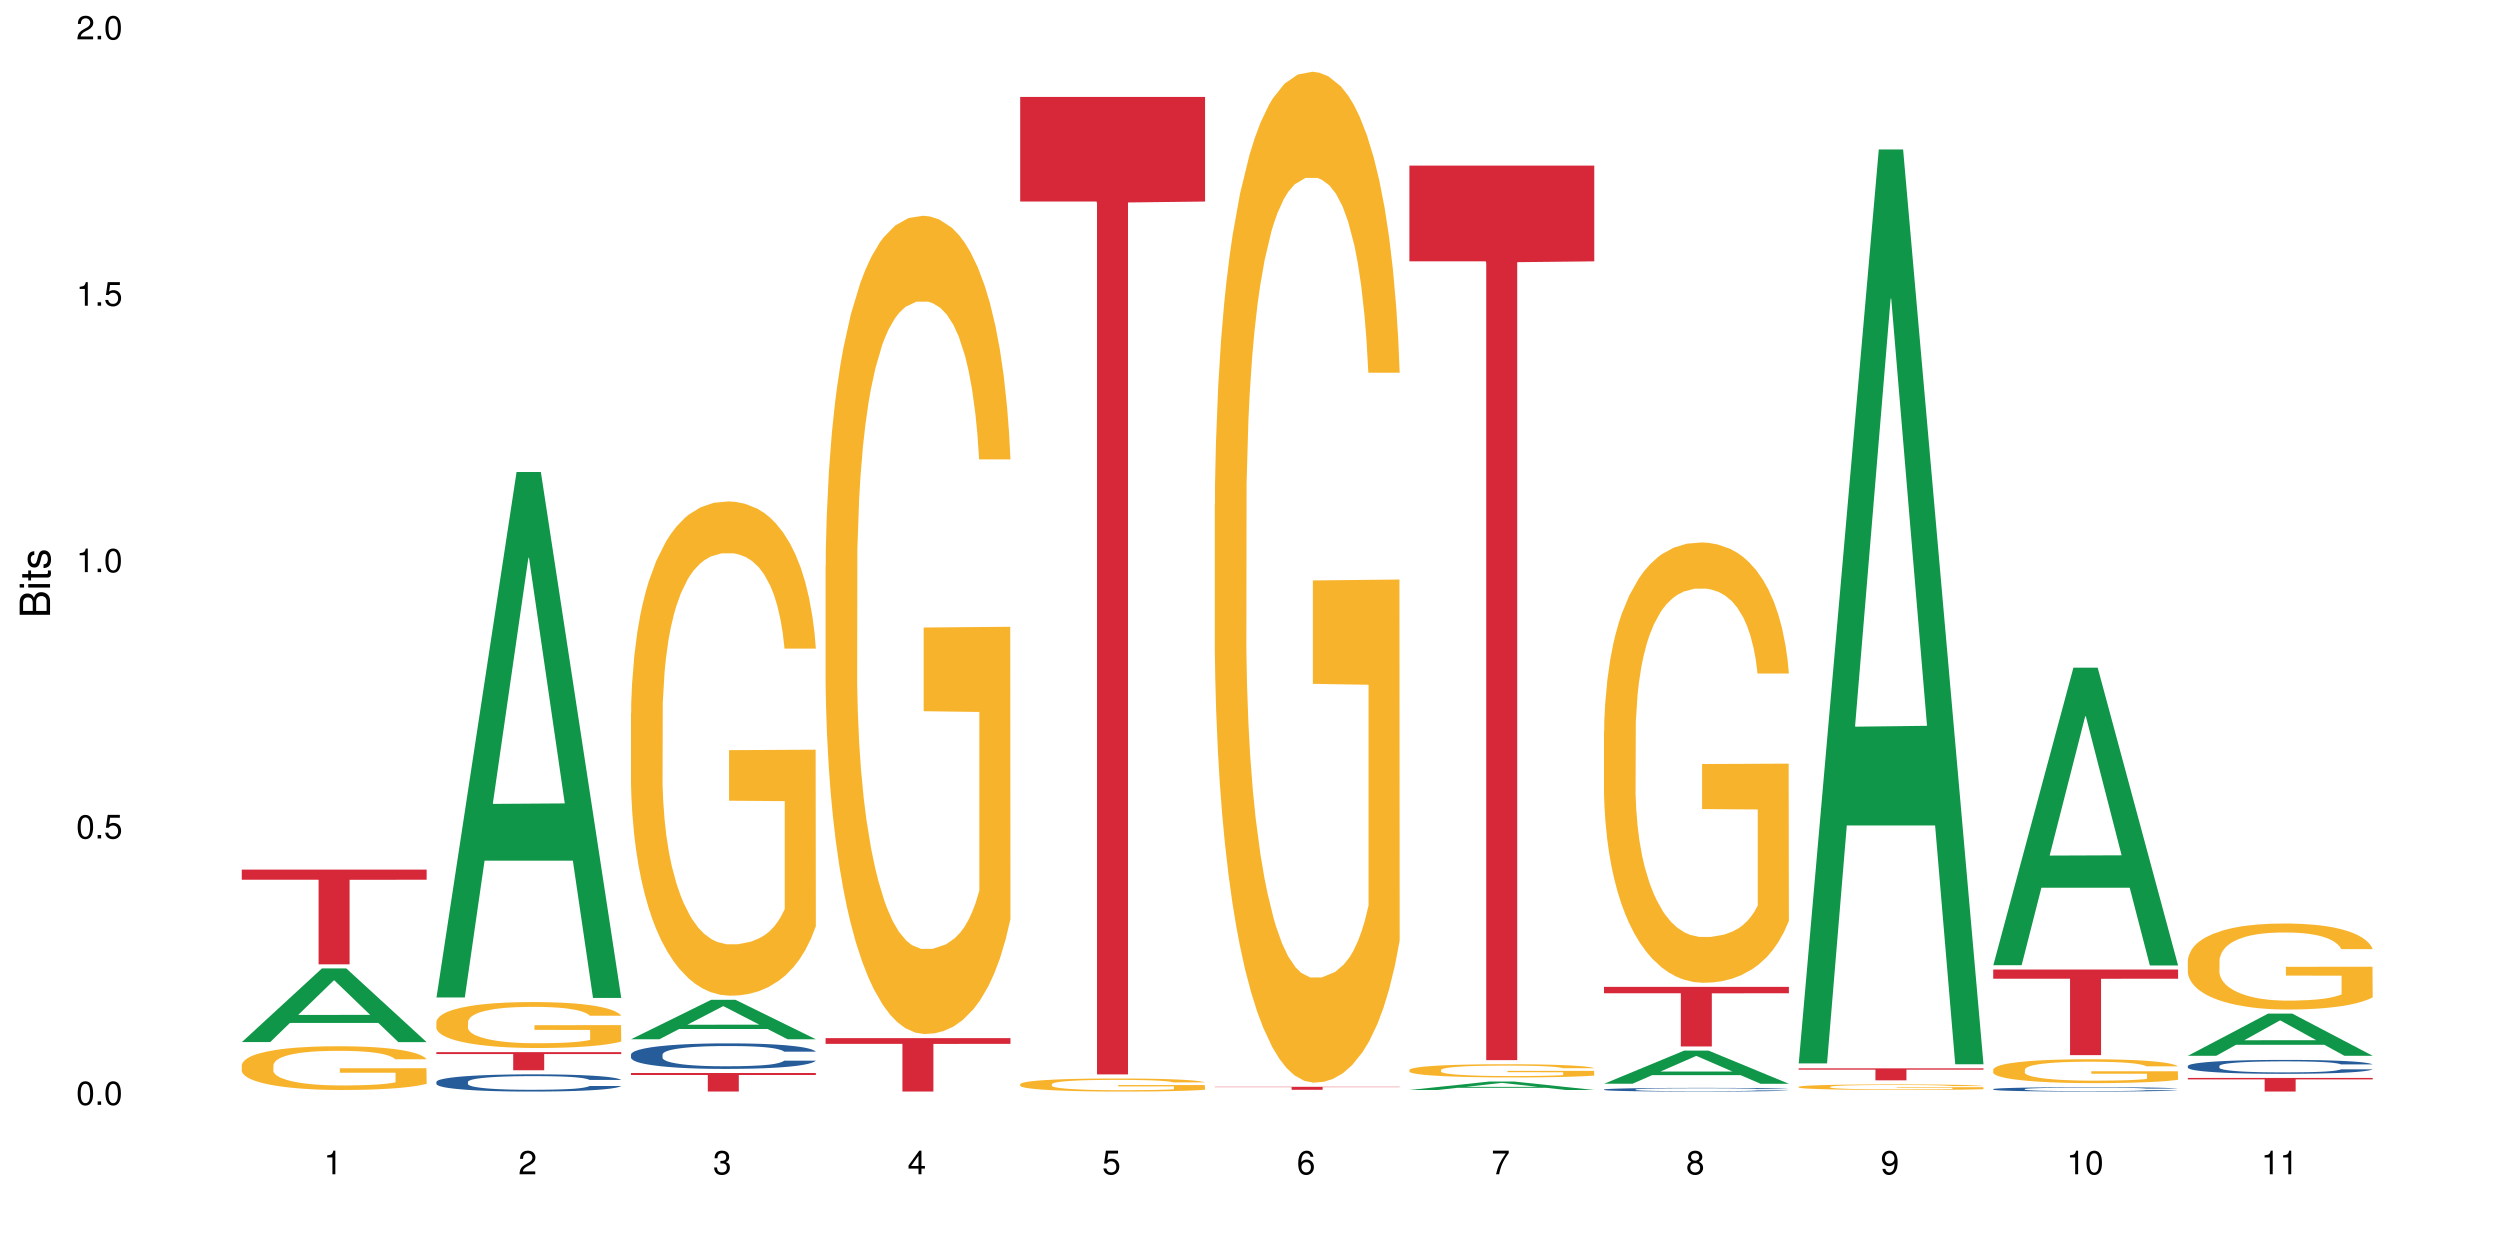 <?xml version="1.0" encoding="UTF-8"?>
<svg xmlns="http://www.w3.org/2000/svg" xmlns:xlink="http://www.w3.org/1999/xlink" width="720pt" height="360pt" viewBox="0 0 720 360" version="1.1">
<defs>
<g>
<symbol overflow="visible" id="glyph0-0">
<path style="stroke:none;" d=""/>
</symbol>
<symbol overflow="visible" id="glyph0-1">
<path style="stroke:none;" d="M 2.641 -6.797 C 2 -6.797 1.422 -6.531 1.078 -6.047 C 0.641 -5.453 0.406 -4.547 0.406 -3.297 C 0.406 -1 1.188 0.219 2.641 0.219 C 4.078 0.219 4.859 -1 4.859 -3.234 C 4.859 -4.562 4.656 -5.438 4.203 -6.047 C 3.844 -6.531 3.281 -6.797 2.641 -6.797 Z M 2.641 -6.047 C 3.547 -6.047 4 -5.125 4 -3.312 C 4 -1.375 3.562 -0.484 2.625 -0.484 C 1.734 -0.484 1.281 -1.422 1.281 -3.281 C 1.281 -5.141 1.734 -6.047 2.641 -6.047 Z M 2.641 -6.047 "/>
</symbol>
<symbol overflow="visible" id="glyph0-2">
<path style="stroke:none;" d="M 1.828 -1 L 0.828 -1 L 0.828 0 L 1.828 0 Z M 1.828 -1 "/>
</symbol>
<symbol overflow="visible" id="glyph0-3">
<path style="stroke:none;" d="M 4.562 -6.797 L 1.062 -6.797 L 0.547 -3.094 L 1.328 -3.094 C 1.719 -3.562 2.047 -3.734 2.578 -3.734 C 3.484 -3.734 4.062 -3.109 4.062 -2.094 C 4.062 -1.125 3.484 -0.531 2.578 -0.531 C 1.828 -0.531 1.375 -0.906 1.188 -1.672 L 0.328 -1.672 C 0.453 -1.109 0.547 -0.844 0.75 -0.594 C 1.125 -0.078 1.828 0.219 2.594 0.219 C 3.969 0.219 4.922 -0.781 4.922 -2.219 C 4.922 -3.562 4.031 -4.484 2.719 -4.484 C 2.25 -4.484 1.859 -4.359 1.469 -4.062 L 1.734 -5.969 L 4.562 -5.969 Z M 4.562 -6.797 "/>
</symbol>
<symbol overflow="visible" id="glyph0-4">
<path style="stroke:none;" d="M 2.484 -4.844 L 2.484 0 L 3.328 0 L 3.328 -6.797 L 2.766 -6.797 C 2.469 -5.75 2.281 -5.609 0.984 -5.453 L 0.984 -4.844 Z M 2.484 -4.844 "/>
</symbol>
<symbol overflow="visible" id="glyph0-5">
<path style="stroke:none;" d="M 4.859 -0.828 L 1.281 -0.828 C 1.359 -1.391 1.672 -1.75 2.5 -2.234 L 3.469 -2.75 C 4.406 -3.266 4.906 -3.969 4.906 -4.812 C 4.906 -5.375 4.672 -5.906 4.266 -6.266 C 3.859 -6.625 3.375 -6.797 2.719 -6.797 C 1.859 -6.797 1.219 -6.5 0.844 -5.922 C 0.609 -5.562 0.5 -5.125 0.484 -4.438 L 1.328 -4.438 C 1.359 -4.906 1.406 -5.188 1.531 -5.406 C 1.75 -5.812 2.188 -6.062 2.703 -6.062 C 3.469 -6.062 4.031 -5.516 4.031 -4.781 C 4.031 -4.25 3.719 -3.797 3.125 -3.438 L 2.234 -2.938 C 0.812 -2.141 0.406 -1.5 0.328 0 L 4.859 0 Z M 4.859 -0.828 "/>
</symbol>
<symbol overflow="visible" id="glyph0-6">
<path style="stroke:none;" d="M 2.125 -3.125 L 2.578 -3.125 C 3.516 -3.125 3.984 -2.703 3.984 -1.891 C 3.984 -1.031 3.469 -0.531 2.578 -0.531 C 1.656 -0.531 1.203 -0.984 1.156 -1.969 L 0.312 -1.969 C 0.344 -1.422 0.438 -1.078 0.609 -0.766 C 0.953 -0.109 1.625 0.219 2.547 0.219 C 3.953 0.219 4.859 -0.609 4.859 -1.906 C 4.859 -2.766 4.516 -3.25 3.703 -3.516 C 4.344 -3.766 4.656 -4.25 4.656 -4.938 C 4.656 -6.109 3.875 -6.797 2.578 -6.797 C 1.203 -6.797 0.484 -6.047 0.453 -4.609 L 1.297 -4.609 C 1.312 -5.016 1.344 -5.25 1.453 -5.453 C 1.641 -5.828 2.062 -6.062 2.594 -6.062 C 3.344 -6.062 3.797 -5.625 3.797 -4.906 C 3.797 -4.422 3.609 -4.141 3.25 -3.984 C 3.016 -3.891 2.719 -3.844 2.125 -3.844 Z M 2.125 -3.125 "/>
</symbol>
<symbol overflow="visible" id="glyph0-7">
<path style="stroke:none;" d="M 3.141 -1.625 L 3.141 0 L 3.984 0 L 3.984 -1.625 L 4.984 -1.625 L 4.984 -2.391 L 3.984 -2.391 L 3.984 -6.797 L 3.359 -6.797 L 0.266 -2.516 L 0.266 -1.625 Z M 3.141 -2.391 L 1 -2.391 L 3.141 -5.359 Z M 3.141 -2.391 "/>
</symbol>
<symbol overflow="visible" id="glyph0-8">
<path style="stroke:none;" d="M 4.781 -5.031 C 4.609 -6.141 3.891 -6.797 2.844 -6.797 C 2.094 -6.797 1.422 -6.438 1.031 -5.828 C 0.609 -5.172 0.406 -4.344 0.406 -3.094 C 0.406 -1.953 0.578 -1.234 0.984 -0.625 C 1.359 -0.078 1.953 0.219 2.703 0.219 C 3.984 0.219 4.922 -0.734 4.922 -2.078 C 4.922 -3.344 4.062 -4.234 2.844 -4.234 C 2.172 -4.234 1.641 -3.969 1.281 -3.469 C 1.281 -5.125 1.828 -6.047 2.797 -6.047 C 3.391 -6.047 3.797 -5.672 3.938 -5.031 Z M 2.734 -3.484 C 3.547 -3.484 4.062 -2.922 4.062 -2 C 4.062 -1.156 3.484 -0.531 2.703 -0.531 C 1.922 -0.531 1.328 -1.188 1.328 -2.047 C 1.328 -2.891 1.906 -3.484 2.734 -3.484 Z M 2.734 -3.484 "/>
</symbol>
<symbol overflow="visible" id="glyph0-9">
<path style="stroke:none;" d="M 4.984 -6.797 L 0.438 -6.797 L 0.438 -5.969 L 4.109 -5.969 C 2.5 -3.656 1.828 -2.234 1.328 0 L 2.219 0 C 2.594 -2.172 3.453 -4.047 4.984 -6.094 Z M 4.984 -6.797 "/>
</symbol>
<symbol overflow="visible" id="glyph0-10">
<path style="stroke:none;" d="M 3.75 -3.578 C 4.453 -4 4.688 -4.344 4.688 -4.984 C 4.688 -6.047 3.844 -6.797 2.641 -6.797 C 1.438 -6.797 0.594 -6.047 0.594 -4.984 C 0.594 -4.359 0.828 -4.016 1.516 -3.578 C 0.734 -3.203 0.359 -2.641 0.359 -1.891 C 0.359 -0.641 1.297 0.219 2.641 0.219 C 3.984 0.219 4.922 -0.641 4.922 -1.875 C 4.922 -2.641 4.531 -3.203 3.75 -3.578 Z M 2.641 -6.047 C 3.359 -6.047 3.812 -5.625 3.812 -4.969 C 3.812 -4.344 3.344 -3.922 2.641 -3.922 C 1.922 -3.922 1.453 -4.344 1.453 -4.984 C 1.453 -5.625 1.922 -6.047 2.641 -6.047 Z M 2.641 -3.203 C 3.484 -3.203 4.062 -2.672 4.062 -1.875 C 4.062 -1.062 3.484 -0.531 2.625 -0.531 C 1.797 -0.531 1.219 -1.078 1.219 -1.875 C 1.219 -2.672 1.797 -3.203 2.641 -3.203 Z M 2.641 -3.203 "/>
</symbol>
<symbol overflow="visible" id="glyph0-11">
<path style="stroke:none;" d="M 0.516 -1.547 C 0.672 -0.438 1.406 0.219 2.438 0.219 C 3.188 0.219 3.859 -0.141 4.266 -0.75 C 4.688 -1.406 4.891 -2.25 4.891 -3.484 C 4.891 -4.625 4.703 -5.359 4.312 -5.953 C 3.938 -6.5 3.344 -6.797 2.594 -6.797 C 1.297 -6.797 0.359 -5.844 0.359 -4.516 C 0.359 -3.25 1.234 -2.344 2.453 -2.344 C 3.094 -2.344 3.562 -2.578 4.016 -3.109 C 4 -1.453 3.469 -0.531 2.5 -0.531 C 1.906 -0.531 1.484 -0.906 1.359 -1.547 Z M 2.578 -6.062 C 3.375 -6.062 3.969 -5.406 3.969 -4.531 C 3.969 -3.688 3.375 -3.094 2.547 -3.094 C 1.734 -3.094 1.234 -3.672 1.234 -4.578 C 1.234 -5.438 1.797 -6.062 2.578 -6.062 Z M 2.578 -6.062 "/>
</symbol>
<symbol overflow="visible" id="glyph1-0">
<path style="stroke:none;" d=""/>
</symbol>
<symbol overflow="visible" id="glyph1-1">
<path style="stroke:none;" d="M 0 -0.953 L 0 -4.891 C 0 -5.719 -0.234 -6.344 -0.734 -6.797 C -1.188 -7.234 -1.812 -7.469 -2.5 -7.469 C -3.547 -7.469 -4.188 -7 -4.625 -5.875 C -4.984 -6.672 -5.641 -7.094 -6.531 -7.094 C -7.156 -7.094 -7.734 -6.859 -8.141 -6.391 C -8.562 -5.938 -8.75 -5.344 -8.75 -4.5 L -8.75 -0.953 Z M -4.984 -2.062 L -7.766 -2.062 L -7.766 -4.219 C -7.766 -4.844 -7.688 -5.203 -7.453 -5.5 C -7.219 -5.812 -6.859 -5.969 -6.375 -5.969 C -5.906 -5.969 -5.531 -5.812 -5.297 -5.5 C -5.062 -5.203 -4.984 -4.844 -4.984 -4.219 Z M -0.984 -2.062 L -4 -2.062 L -4 -4.781 C -4 -5.328 -3.859 -5.688 -3.578 -5.953 C -3.297 -6.219 -2.922 -6.359 -2.484 -6.359 C -2.062 -6.359 -1.688 -6.219 -1.406 -5.953 C -1.109 -5.688 -0.984 -5.328 -0.984 -4.781 Z M -0.984 -2.062 "/>
</symbol>
<symbol overflow="visible" id="glyph1-2">
<path style="stroke:none;" d="M -6.281 -1.797 L -6.281 -0.797 L 0 -0.797 L 0 -1.797 Z M -8.75 -1.797 L -8.75 -0.797 L -7.484 -0.797 L -7.484 -1.797 Z M -8.75 -1.797 "/>
</symbol>
<symbol overflow="visible" id="glyph1-3">
<path style="stroke:none;" d="M -6.281 -3.047 L -6.281 -2.016 L -8.016 -2.016 L -8.016 -1.016 L -6.281 -1.016 L -6.281 -0.172 L -5.469 -0.172 L -5.469 -1.016 L -0.719 -1.016 C -0.078 -1.016 0.281 -1.453 0.281 -2.234 C 0.281 -2.469 0.25 -2.719 0.188 -3.047 L -0.641 -3.047 C -0.609 -2.922 -0.594 -2.766 -0.594 -2.562 C -0.594 -2.141 -0.719 -2.016 -1.156 -2.016 L -5.469 -2.016 L -5.469 -3.047 Z M -6.281 -3.047 "/>
</symbol>
<symbol overflow="visible" id="glyph1-4">
<path style="stroke:none;" d="M -4.531 -5.25 C -5.766 -5.25 -6.469 -4.422 -6.469 -2.969 C -6.469 -1.516 -5.719 -0.562 -4.547 -0.562 C -3.562 -0.562 -3.094 -1.062 -2.734 -2.562 L -2.516 -3.484 C -2.344 -4.188 -2.094 -4.469 -1.625 -4.469 C -1.047 -4.469 -0.641 -3.875 -0.641 -3 C -0.641 -2.453 -0.797 -2 -1.062 -1.75 C -1.25 -1.594 -1.422 -1.531 -1.875 -1.469 L -1.875 -0.406 C -0.422 -0.453 0.281 -1.266 0.281 -2.922 C 0.281 -4.5 -0.5 -5.516 -1.719 -5.516 C -2.656 -5.516 -3.172 -4.984 -3.469 -3.734 L -3.703 -2.766 C -3.891 -1.953 -4.156 -1.609 -4.594 -1.609 C -5.172 -1.609 -5.547 -2.125 -5.547 -2.938 C -5.547 -3.75 -5.203 -4.172 -4.531 -4.203 Z M -4.531 -5.25 "/>
</symbol>
</g>
</defs>
<g id="surface87500">
<rect x="0" y="0" width="720" height="360" style="fill:rgb(100%,100%,100%);fill-opacity:1;stroke:none;"/>
<path style=" stroke:none;fill-rule:nonzero;fill:rgb(6.275%,58.824%,28.235%);fill-opacity:1;" d="M 69.629 300.121 L 69.688 300.102 L 92.723 278.898 L 99.723 278.898 L 122.875 300.141 L 114.738 300.141 L 108.938 294.598 L 83.508 294.598 L 77.82 300.121 L 69.629 300.121 L 85.957 292.305 L 106.605 292.281 L 96.309 282.367 L 96.195 282.348 L 96.082 282.41 L 85.898 292.281 L 85.957 292.305 Z M 69.629 300.121 "/>
<path style=" stroke:none;fill-rule:nonzero;fill:rgb(96.863%,70.196%,16.863%);fill-opacity:1;" d="M 69.629 306.715 L 69.695 306.703 L 69.695 306.473 L 69.953 305.957 L 70.602 305.242 L 71.449 304.656 L 72.355 304.195 L 72.941 303.957 L 73.914 303.609 L 74.758 303.359 L 76.902 302.84 L 79.629 302.355 L 81.121 302.148 L 82.809 301.953 L 85.215 301.734 L 86.316 301.656 L 89.691 301.473 L 93.523 301.355 L 97.746 301.32 L 99.691 301.332 L 102.355 301.379 L 105.992 301.508 L 108.07 301.621 L 109.691 301.734 L 111.379 301.887 L 113.457 302.117 L 115.406 302.391 L 116.965 302.668 L 118.523 303.012 L 119.82 303.379 L 120.926 303.781 L 121.898 304.266 L 122.484 304.668 L 122.875 305.07 L 113.848 305.07 L 113.328 304.668 L 112.742 304.359 L 111.77 303.98 L 110.797 303.703 L 109.82 303.484 L 108.004 303.184 L 106.445 303 L 104.496 302.84 L 102.613 302.738 L 100.473 302.668 L 99.172 302.645 L 95.73 302.645 L 92.613 302.727 L 90.797 302.816 L 89.5 302.91 L 87.68 303.082 L 86.578 303.219 L 85.926 303.312 L 83.98 303.668 L 82.68 303.988 L 81.965 304.207 L 81.059 304.555 L 80.406 304.863 L 79.695 305.324 L 79.305 305.668 L 78.785 306.453 L 78.719 308.52 L 78.914 308.957 L 79.305 309.43 L 79.824 309.844 L 80.602 310.281 L 81.383 310.613 L 82.746 311.062 L 83.914 311.363 L 84.824 311.559 L 86.578 311.867 L 87.289 311.973 L 88.98 312.18 L 90.73 312.34 L 92.875 312.477 L 94.5 312.547 L 97.094 312.605 L 100.406 312.605 L 104.305 312.535 L 106.77 312.441 L 108.457 312.352 L 109.562 312.27 L 110.926 312.145 L 111.898 312.027 L 112.809 311.902 L 113.914 311.707 L 113.914 308.957 L 97.875 308.945 L 97.875 307.66 L 122.809 307.648 L 122.875 312.145 L 121.512 312.453 L 119.82 312.754 L 118.199 312.984 L 116.512 313.18 L 114.109 313.398 L 112.16 313.535 L 109.172 313.695 L 106.445 313.801 L 103.59 313.871 L 101.055 313.902 L 98.07 313.914 L 95.406 313.891 L 92.551 313.824 L 90.277 313.73 L 88.199 313.617 L 86.121 313.469 L 83.523 313.227 L 81.836 313.031 L 80.082 312.789 L 78.332 312.5 L 76.773 312.191 L 75.734 311.949 L 74.695 311.672 L 73.59 311.328 L 72.551 310.938 L 71.773 310.582 L 71.059 310.176 L 70.539 309.797 L 70.02 309.281 L 69.758 308.867 L 69.629 308.512 Z M 69.629 306.715 "/>
<path style=" stroke:none;fill-rule:nonzero;fill:rgb(83.922%,15.686%,22.353%);fill-opacity:1;" d="M 69.629 250.441 L 122.875 250.441 L 122.875 253.363 L 100.684 253.387 L 100.684 277.719 L 91.754 277.719 L 91.754 253.414 L 91.625 253.363 L 69.629 253.363 Z M 69.629 250.441 "/>
<path style=" stroke:none;fill-rule:nonzero;fill:rgb(6.275%,58.824%,28.235%);fill-opacity:1;" d="M 125.676 287.273 L 125.734 287.133 L 148.77 135.941 L 155.77 135.941 L 178.918 287.414 L 170.785 287.414 L 164.984 247.875 L 139.555 247.875 L 133.867 287.273 L 125.676 287.273 L 142 231.52 L 162.652 231.379 L 152.355 160.688 L 152.242 160.547 L 152.129 160.973 L 141.945 231.379 L 142 231.52 Z M 125.676 287.273 "/>
<path style=" stroke:none;fill-rule:nonzero;fill:rgb(14.51%,36.078%,60%);fill-opacity:1;" d="M 125.676 311.57 L 125.742 311.566 L 125.742 311.457 L 125.934 311.285 L 126.391 311.066 L 126.844 310.918 L 128.012 310.648 L 129.637 310.391 L 131.324 310.191 L 132.559 310.074 L 133.664 309.984 L 136.195 309.816 L 137.816 309.73 L 139.57 309.652 L 141.715 309.574 L 143.273 309.531 L 146.777 309.457 L 149.375 309.426 L 151.391 309.41 L 155.738 309.41 L 158.336 309.43 L 160.219 309.453 L 162.297 309.488 L 164.051 309.531 L 167.102 309.629 L 169.828 309.758 L 171.062 309.828 L 173.012 309.969 L 174.504 310.105 L 175.543 310.223 L 176.711 310.391 L 177.75 310.594 L 178.531 310.824 L 178.918 311.02 L 169.828 311.02 L 169.375 310.84 L 168.855 310.699 L 167.883 310.512 L 166.906 310.383 L 165.543 310.25 L 164.309 310.164 L 162.621 310.078 L 161.129 310.023 L 159.57 309.984 L 158.078 309.957 L 155.219 309.93 L 151.906 309.93 L 150.676 309.938 L 148.141 309.973 L 146.777 310.004 L 144.832 310.07 L 143.469 310.129 L 141.844 310.219 L 140.738 310.297 L 139.375 310.414 L 138.402 310.52 L 137.297 310.668 L 136.648 310.781 L 136.066 310.906 L 135.547 311.059 L 135.156 311.215 L 134.895 311.383 L 134.766 311.547 L 134.766 312.25 L 134.895 312.414 L 135.219 312.602 L 136.066 312.879 L 137.297 313.121 L 138.727 313.309 L 140.09 313.445 L 140.871 313.508 L 141.91 313.582 L 143.531 313.672 L 145.871 313.762 L 147.234 313.801 L 149.312 313.836 L 151.453 313.855 L 154.312 313.855 L 156.844 313.836 L 158.531 313.812 L 160.285 313.777 L 162.688 313.699 L 164.18 313.629 L 165.48 313.543 L 166.453 313.453 L 167.102 313.383 L 168.074 313.242 L 168.855 313.09 L 169.441 312.93 L 169.828 312.773 L 178.918 312.773 L 178.531 312.957 L 177.945 313.133 L 177.363 313.266 L 176.453 313.422 L 175.414 313.562 L 173.922 313.723 L 172.688 313.828 L 171.062 313.941 L 169.57 314.027 L 167.945 314.102 L 165.543 314.195 L 163.984 314.238 L 162.297 314.281 L 160.285 314.316 L 157.754 314.348 L 155.023 314.367 L 152.492 314.371 L 149.766 314.363 L 147.754 314.344 L 145.09 314.301 L 141.777 314.223 L 139.375 314.137 L 137.492 314.051 L 135.871 313.957 L 134.051 313.836 L 131.715 313.637 L 130.285 313.48 L 129.312 313.355 L 128.207 313.18 L 127.43 313.02 L 126.52 312.766 L 125.871 312.445 L 125.676 312.195 Z M 125.676 311.57 "/>
<path style=" stroke:none;fill-rule:nonzero;fill:rgb(96.863%,70.196%,16.863%);fill-opacity:1;" d="M 125.676 294.262 L 125.742 294.25 L 125.742 294.008 L 126 293.465 L 126.648 292.715 L 127.492 292.102 L 128.402 291.617 L 128.988 291.363 L 129.961 291 L 130.805 290.734 L 132.949 290.191 L 135.676 289.684 L 137.168 289.465 L 138.855 289.262 L 141.258 289.031 L 142.363 288.945 L 145.738 288.754 L 149.57 288.633 L 153.793 288.594 L 155.738 288.609 L 158.402 288.656 L 162.039 288.789 L 164.117 288.91 L 165.738 289.031 L 167.426 289.188 L 169.504 289.43 L 171.453 289.719 L 173.012 290.008 L 174.57 290.371 L 175.867 290.758 L 176.973 291.18 L 177.945 291.688 L 178.531 292.113 L 178.918 292.535 L 169.895 292.535 L 169.375 292.113 L 168.789 291.785 L 167.816 291.387 L 166.844 291.098 L 165.867 290.867 L 164.051 290.555 L 162.492 290.359 L 160.543 290.191 L 158.66 290.082 L 156.52 290.008 L 155.219 289.984 L 151.777 289.984 L 148.66 290.07 L 146.844 290.168 L 145.543 290.262 L 143.727 290.445 L 142.621 290.59 L 141.973 290.688 L 140.027 291.062 L 138.727 291.398 L 138.012 291.629 L 137.105 291.992 L 136.453 292.316 L 135.738 292.801 L 135.352 293.164 L 134.832 293.984 L 134.766 296.16 L 134.961 296.621 L 135.352 297.113 L 135.871 297.551 L 136.648 298.008 L 137.43 298.359 L 138.793 298.832 L 139.961 299.145 L 140.871 299.352 L 142.621 299.676 L 143.336 299.785 L 145.023 300.004 L 146.777 300.172 L 148.922 300.316 L 150.543 300.391 L 153.141 300.449 L 156.453 300.449 L 160.348 300.379 L 162.816 300.281 L 164.504 300.184 L 165.609 300.098 L 166.973 299.965 L 167.945 299.844 L 168.855 299.711 L 169.961 299.508 L 169.961 296.621 L 153.922 296.605 L 153.922 295.254 L 178.855 295.242 L 178.918 299.965 L 177.555 300.293 L 175.867 300.605 L 174.246 300.848 L 172.555 301.055 L 170.152 301.285 L 168.207 301.43 L 165.219 301.598 L 162.492 301.707 L 159.637 301.777 L 157.102 301.816 L 154.117 301.828 L 151.453 301.805 L 148.598 301.73 L 146.324 301.633 L 144.246 301.512 L 142.168 301.355 L 139.57 301.102 L 137.883 300.898 L 136.129 300.645 L 134.375 300.34 L 132.816 300.016 L 131.777 299.762 L 130.742 299.473 L 129.637 299.109 L 128.598 298.699 L 127.82 298.324 L 127.105 297.898 L 126.586 297.5 L 126.066 296.957 L 125.805 296.523 L 125.676 296.148 Z M 125.676 294.262 "/>
<path style=" stroke:none;fill-rule:nonzero;fill:rgb(83.922%,15.686%,22.353%);fill-opacity:1;" d="M 125.676 303.008 L 178.918 303.008 L 178.918 303.566 L 156.73 303.57 L 156.73 308.234 L 147.801 308.234 L 147.801 303.574 L 147.672 303.566 L 125.676 303.566 Z M 125.676 303.008 "/>
<path style=" stroke:none;fill-rule:nonzero;fill:rgb(6.275%,58.824%,28.235%);fill-opacity:1;" d="M 181.723 299.305 L 181.777 299.293 L 204.816 287.945 L 211.812 287.945 L 234.965 299.312 L 226.832 299.312 L 221.031 296.348 L 195.602 296.348 L 189.914 299.305 L 181.723 299.305 L 198.047 295.117 L 218.695 295.109 L 208.402 289.805 L 208.289 289.793 L 208.172 289.824 L 197.992 295.109 L 198.047 295.117 Z M 181.723 299.305 "/>
<path style=" stroke:none;fill-rule:nonzero;fill:rgb(14.51%,36.078%,60%);fill-opacity:1;" d="M 181.723 303.691 L 181.785 303.688 L 181.785 303.523 L 181.98 303.27 L 182.438 302.945 L 182.891 302.727 L 184.059 302.328 L 185.684 301.945 L 187.371 301.648 L 188.605 301.477 L 189.707 301.34 L 192.242 301.09 L 193.863 300.965 L 195.617 300.852 L 197.762 300.734 L 199.32 300.668 L 202.824 300.562 L 205.422 300.512 L 207.434 300.492 L 211.785 300.492 L 214.383 300.52 L 216.266 300.555 L 218.344 300.609 L 220.098 300.668 L 223.148 300.816 L 225.875 301.004 L 227.109 301.113 L 229.059 301.32 L 230.551 301.523 L 231.59 301.695 L 232.758 301.945 L 233.797 302.246 L 234.578 302.59 L 234.965 302.879 L 225.875 302.879 L 225.422 302.609 L 224.902 302.402 L 223.926 302.125 L 222.953 301.934 L 221.59 301.738 L 220.355 301.609 L 218.668 301.48 L 217.176 301.402 L 215.617 301.34 L 214.121 301.301 L 211.266 301.258 L 207.953 301.258 L 206.723 301.273 L 204.188 301.328 L 202.824 301.375 L 200.875 301.469 L 199.512 301.555 L 197.891 301.691 L 196.785 301.805 L 195.422 301.98 L 194.449 302.133 L 193.344 302.355 L 192.695 302.523 L 192.109 302.711 L 191.59 302.934 L 191.203 303.168 L 190.941 303.418 L 190.812 303.66 L 190.812 304.699 L 190.941 304.941 L 191.266 305.227 L 192.109 305.637 L 193.344 305.992 L 194.773 306.273 L 196.137 306.477 L 196.918 306.57 L 197.953 306.676 L 199.578 306.812 L 201.914 306.945 L 203.281 307 L 205.355 307.055 L 207.5 307.078 L 210.355 307.078 L 212.891 307.055 L 214.578 307.02 L 216.332 306.965 L 218.734 306.852 L 220.227 306.742 L 221.523 306.617 L 222.5 306.488 L 223.148 306.383 L 224.121 306.172 L 224.902 305.945 L 225.484 305.707 L 225.875 305.48 L 234.965 305.48 L 234.578 305.75 L 233.992 306.012 L 233.406 306.207 L 232.5 306.441 L 231.461 306.648 L 229.965 306.887 L 228.734 307.039 L 227.109 307.207 L 225.617 307.336 L 223.992 307.449 L 221.59 307.582 L 220.031 307.652 L 218.344 307.711 L 216.332 307.766 L 213.797 307.812 L 211.07 307.84 L 208.539 307.848 L 205.812 307.832 L 203.801 307.805 L 201.137 307.746 L 197.824 307.625 L 195.422 307.496 L 193.539 307.367 L 191.918 307.234 L 190.098 307.055 L 187.762 306.758 L 186.332 306.527 L 185.359 306.34 L 184.254 306.078 L 183.477 305.844 L 182.566 305.469 L 181.918 304.988 L 181.723 304.621 Z M 181.723 303.691 "/>
<path style=" stroke:none;fill-rule:nonzero;fill:rgb(96.863%,70.196%,16.863%);fill-opacity:1;" d="M 181.723 205.379 L 181.785 205.25 L 181.785 202.648 L 182.047 196.801 L 182.695 188.738 L 183.539 182.109 L 184.449 176.906 L 185.035 174.176 L 186.008 170.277 L 186.852 167.418 L 188.996 161.566 L 191.723 156.105 L 193.215 153.766 L 194.902 151.555 L 197.305 149.086 L 198.41 148.176 L 201.785 146.094 L 205.617 144.797 L 209.836 144.406 L 211.785 144.535 L 214.449 145.055 L 218.082 146.484 L 220.16 147.785 L 221.785 149.086 L 223.473 150.777 L 225.551 153.375 L 227.5 156.496 L 229.059 159.617 L 230.617 163.516 L 231.914 167.676 L 233.02 172.227 L 233.992 177.688 L 234.578 182.238 L 234.965 186.789 L 225.941 186.789 L 225.422 182.238 L 224.836 178.727 L 223.863 174.438 L 222.891 171.316 L 221.914 168.848 L 220.098 165.469 L 218.539 163.387 L 216.59 161.566 L 214.707 160.398 L 212.566 159.617 L 211.266 159.355 L 207.824 159.355 L 204.707 160.266 L 202.891 161.309 L 201.59 162.348 L 199.773 164.297 L 198.668 165.855 L 198.02 166.898 L 196.07 170.926 L 194.773 174.566 L 194.059 177.039 L 193.148 180.938 L 192.5 184.449 L 191.785 189.648 L 191.398 193.551 L 190.879 202.391 L 190.812 225.793 L 191.008 230.73 L 191.398 236.062 L 191.918 240.742 L 192.695 245.684 L 193.477 249.453 L 194.84 254.523 L 196.008 257.906 L 196.918 260.113 L 198.668 263.625 L 199.383 264.793 L 201.07 267.137 L 202.824 268.957 L 204.969 270.516 L 206.59 271.297 L 209.188 271.945 L 212.5 271.945 L 216.395 271.164 L 218.863 270.125 L 220.551 269.086 L 221.656 268.176 L 223.02 266.746 L 223.992 265.445 L 224.902 264.016 L 226.004 261.805 L 226.004 230.73 L 209.969 230.602 L 209.969 216.043 L 234.902 215.91 L 234.965 266.746 L 233.602 270.254 L 231.914 273.637 L 230.293 276.234 L 228.602 278.445 L 226.199 280.918 L 224.254 282.477 L 221.266 284.297 L 218.539 285.465 L 215.68 286.246 L 213.148 286.637 L 210.164 286.766 L 207.5 286.508 L 204.645 285.727 L 202.371 284.688 L 200.293 283.387 L 198.215 281.695 L 195.617 278.965 L 193.93 276.754 L 192.176 274.027 L 190.422 270.773 L 188.863 267.266 L 187.824 264.535 L 186.785 261.414 L 185.684 257.516 L 184.645 253.094 L 183.863 249.062 L 183.152 244.512 L 182.633 240.223 L 182.113 234.371 L 181.852 229.691 L 181.723 225.66 Z M 181.723 205.379 "/>
<path style=" stroke:none;fill-rule:nonzero;fill:rgb(83.922%,15.686%,22.353%);fill-opacity:1;" d="M 181.723 309.027 L 234.965 309.027 L 234.965 309.598 L 212.777 309.602 L 212.777 314.371 L 203.848 314.371 L 203.848 309.609 L 203.719 309.598 L 181.723 309.598 Z M 181.723 309.027 "/>
<path style=" stroke:none;fill-rule:nonzero;fill:rgb(96.863%,70.196%,16.863%);fill-opacity:1;" d="M 237.77 163.074 L 237.832 162.859 L 237.832 158.555 L 238.094 148.871 L 238.742 135.527 L 239.586 124.551 L 240.496 115.941 L 241.078 111.422 L 242.055 104.965 L 242.898 100.23 L 245.039 90.547 L 247.77 81.504 L 249.262 77.633 L 250.949 73.973 L 253.352 69.883 L 254.457 68.375 L 257.832 64.934 L 261.664 62.781 L 265.883 62.137 L 267.832 62.352 L 270.492 63.211 L 274.129 65.578 L 276.207 67.73 L 277.832 69.883 L 279.52 72.68 L 281.598 76.984 L 283.547 82.152 L 285.105 87.316 L 286.66 93.773 L 287.961 100.66 L 289.066 108.195 L 290.039 117.234 L 290.621 124.766 L 291.012 132.301 L 281.988 132.301 L 281.469 124.766 L 280.883 118.953 L 279.91 111.852 L 278.934 106.688 L 277.961 102.598 L 276.145 97 L 274.586 93.559 L 272.637 90.547 L 270.754 88.609 L 268.609 87.316 L 267.312 86.887 L 263.871 86.887 L 260.754 88.395 L 258.938 90.113 L 257.637 91.836 L 255.82 95.066 L 254.715 97.648 L 254.066 99.371 L 252.117 106.043 L 250.82 112.066 L 250.105 116.156 L 249.195 122.613 L 248.547 128.426 L 247.832 137.035 L 247.441 143.492 L 246.922 158.125 L 246.859 196.867 L 247.055 205.047 L 247.441 213.871 L 247.961 221.617 L 248.742 229.797 L 249.52 236.039 L 250.883 244.43 L 252.055 250.027 L 252.961 253.688 L 254.715 259.496 L 255.43 261.434 L 257.117 265.309 L 258.871 268.32 L 261.016 270.906 L 262.637 272.195 L 265.234 273.273 L 268.547 273.273 L 272.441 271.98 L 274.91 270.258 L 276.598 268.535 L 277.703 267.031 L 279.066 264.664 L 280.039 262.512 L 280.949 260.145 L 282.051 256.484 L 282.051 205.047 L 266.016 204.828 L 266.016 180.727 L 290.949 180.508 L 291.012 264.664 L 289.648 270.473 L 287.961 276.07 L 286.336 280.375 L 284.648 284.031 L 282.246 288.121 L 280.297 290.707 L 277.312 293.719 L 274.586 295.656 L 271.727 296.945 L 269.195 297.594 L 266.207 297.809 L 263.547 297.379 L 260.688 296.086 L 258.418 294.363 L 256.34 292.211 L 254.262 289.414 L 251.664 284.895 L 249.977 281.234 L 248.223 276.715 L 246.469 271.336 L 244.91 265.523 L 243.871 261.004 L 242.832 255.84 L 241.73 249.383 L 240.691 242.062 L 239.91 235.391 L 239.195 227.859 L 238.676 220.758 L 238.156 211.07 L 237.898 203.324 L 237.77 196.652 Z M 237.77 163.074 "/>
<path style=" stroke:none;fill-rule:nonzero;fill:rgb(83.922%,15.686%,22.353%);fill-opacity:1;" d="M 237.77 298.988 L 291.012 298.988 L 291.012 300.633 L 268.82 300.648 L 268.82 314.371 L 259.895 314.371 L 259.895 300.664 L 259.766 300.633 L 237.77 300.633 Z M 237.77 298.988 "/>
<path style=" stroke:none;fill-rule:nonzero;fill:rgb(96.863%,70.196%,16.863%);fill-opacity:1;" d="M 293.816 312.219 L 293.879 312.215 L 293.879 312.148 L 294.141 311.992 L 294.789 311.781 L 295.633 311.605 L 296.543 311.469 L 297.125 311.395 L 298.102 311.293 L 298.945 311.215 L 301.086 311.062 L 303.812 310.918 L 305.309 310.855 L 306.996 310.797 L 309.398 310.73 L 310.504 310.707 L 313.879 310.652 L 317.711 310.617 L 321.93 310.609 L 323.879 310.613 L 326.539 310.625 L 330.176 310.664 L 332.254 310.699 L 333.879 310.73 L 335.566 310.777 L 337.645 310.844 L 339.59 310.926 L 341.148 311.012 L 342.707 311.113 L 344.008 311.223 L 345.109 311.344 L 346.086 311.488 L 346.668 311.609 L 347.059 311.727 L 338.035 311.727 L 337.516 311.609 L 336.93 311.516 L 335.957 311.402 L 334.98 311.32 L 334.008 311.254 L 332.191 311.164 L 330.633 311.109 L 328.684 311.062 L 326.801 311.031 L 324.656 311.012 L 323.359 311.004 L 319.918 311.004 L 316.801 311.027 L 314.984 311.055 L 313.684 311.082 L 311.867 311.133 L 310.762 311.176 L 310.113 311.203 L 308.164 311.309 L 306.867 311.406 L 306.152 311.469 L 305.242 311.574 L 304.594 311.668 L 303.879 311.805 L 303.488 311.906 L 302.969 312.141 L 302.906 312.758 L 303.102 312.891 L 303.488 313.031 L 304.008 313.152 L 304.789 313.285 L 305.566 313.383 L 306.93 313.52 L 308.102 313.609 L 309.008 313.668 L 310.762 313.758 L 311.477 313.789 L 313.164 313.852 L 314.918 313.898 L 317.059 313.941 L 318.684 313.961 L 321.281 313.98 L 324.594 313.98 L 328.488 313.957 L 330.957 313.93 L 332.645 313.902 L 333.746 313.879 L 335.113 313.84 L 336.086 313.809 L 336.996 313.77 L 338.098 313.711 L 338.098 312.891 L 322.059 312.887 L 322.059 312.5 L 346.992 312.496 L 347.059 313.84 L 345.695 313.934 L 344.008 314.023 L 342.383 314.094 L 340.695 314.152 L 338.293 314.215 L 336.344 314.258 L 333.359 314.305 L 330.633 314.336 L 327.773 314.355 L 325.242 314.367 L 322.254 314.371 L 319.594 314.363 L 316.734 314.344 L 314.465 314.316 L 312.387 314.281 L 310.309 314.238 L 307.711 314.164 L 306.023 314.105 L 304.27 314.035 L 302.516 313.949 L 300.957 313.855 L 299.918 313.781 L 298.879 313.699 L 297.777 313.598 L 296.738 313.48 L 295.957 313.375 L 295.242 313.254 L 294.723 313.141 L 294.203 312.984 L 293.945 312.863 L 293.816 312.754 Z M 293.816 312.219 "/>
<path style=" stroke:none;fill-rule:nonzero;fill:rgb(83.922%,15.686%,22.353%);fill-opacity:1;" d="M 293.816 27.91 L 347.059 27.91 L 347.059 58.047 L 324.867 58.309 L 324.867 309.43 L 315.941 309.43 L 315.941 58.574 L 315.812 58.047 L 293.816 58.047 Z M 293.816 27.91 "/>
<path style=" stroke:none;fill-rule:nonzero;fill:rgb(96.863%,70.196%,16.863%);fill-opacity:1;" d="M 349.859 145.367 L 349.926 145.102 L 349.926 139.781 L 350.188 127.816 L 350.836 111.332 L 351.68 97.773 L 352.59 87.137 L 353.172 81.551 L 354.148 73.574 L 354.992 67.727 L 357.133 55.762 L 359.859 44.594 L 361.355 39.809 L 363.043 35.285 L 365.445 30.234 L 366.547 28.375 L 369.926 24.121 L 373.758 21.461 L 377.977 20.664 L 379.926 20.93 L 382.586 21.992 L 386.223 24.918 L 388.301 27.578 L 389.926 30.234 L 391.613 33.691 L 393.691 39.008 L 395.637 45.391 L 397.195 51.773 L 398.754 59.75 L 400.055 68.258 L 401.156 77.562 L 402.133 88.73 L 402.715 98.039 L 403.105 107.344 L 394.078 107.344 L 393.559 98.039 L 392.977 90.859 L 392 82.086 L 391.027 75.703 L 390.055 70.652 L 388.234 63.738 L 386.676 59.484 L 384.73 55.762 L 382.848 53.367 L 380.703 51.773 L 379.406 51.242 L 375.965 51.242 L 372.848 53.102 L 371.027 55.23 L 369.73 57.355 L 367.914 61.344 L 366.809 64.535 L 366.16 66.664 L 364.211 74.906 L 362.914 82.352 L 362.199 87.402 L 361.289 95.379 L 360.641 102.559 L 359.926 113.195 L 359.535 121.172 L 359.016 139.25 L 358.953 187.113 L 359.145 197.215 L 359.535 208.117 L 360.055 217.688 L 360.836 227.793 L 361.613 235.504 L 362.977 245.875 L 364.145 252.789 L 365.055 257.309 L 366.809 264.488 L 367.523 266.879 L 369.211 271.664 L 370.965 275.387 L 373.105 278.578 L 374.73 280.176 L 377.328 281.504 L 380.641 281.504 L 384.535 279.906 L 387.004 277.781 L 388.691 275.652 L 389.793 273.793 L 391.156 270.867 L 392.133 268.207 L 393.039 265.285 L 394.145 260.766 L 394.145 197.215 L 378.105 196.949 L 378.105 167.168 L 403.039 166.902 L 403.105 270.867 L 401.742 278.047 L 400.055 284.961 L 398.43 290.277 L 396.742 294.797 L 394.34 299.852 L 392.391 303.039 L 389.406 306.762 L 386.676 309.156 L 383.82 310.75 L 381.289 311.551 L 378.301 311.816 L 375.641 311.285 L 372.781 309.688 L 370.508 307.562 L 368.434 304.902 L 366.355 301.445 L 363.758 295.863 L 362.066 291.34 L 360.316 285.758 L 358.562 279.109 L 357.004 271.93 L 355.965 266.348 L 354.926 259.965 L 353.82 251.988 L 352.781 242.949 L 352.004 234.707 L 351.289 225.398 L 350.77 216.625 L 350.25 204.66 L 349.992 195.09 L 349.859 186.848 Z M 349.859 145.367 "/>
<path style=" stroke:none;fill-rule:nonzero;fill:rgb(83.922%,15.686%,22.353%);fill-opacity:1;" d="M 349.859 312.996 L 403.105 312.996 L 403.105 313.086 L 380.914 313.09 L 380.914 313.859 L 371.988 313.859 L 371.988 313.09 L 371.859 313.086 L 349.859 313.086 Z M 349.859 312.996 "/>
<path style=" stroke:none;fill-rule:nonzero;fill:rgb(6.275%,58.824%,28.235%);fill-opacity:1;" d="M 405.906 313.914 L 405.965 313.914 L 429.004 311.477 L 436 311.477 L 459.152 313.918 L 451.016 313.918 L 445.215 313.281 L 419.789 313.281 L 414.098 313.914 L 405.906 313.914 L 422.234 313.02 L 442.883 313.016 L 432.586 311.875 L 432.473 311.875 L 432.359 311.883 L 422.176 313.016 L 422.234 313.02 Z M 405.906 313.914 "/>
<path style=" stroke:none;fill-rule:nonzero;fill:rgb(96.863%,70.196%,16.863%);fill-opacity:1;" d="M 405.906 308.129 L 405.973 308.125 L 405.973 308.055 L 406.23 307.898 L 406.883 307.684 L 407.727 307.508 L 408.633 307.367 L 409.219 307.297 L 410.191 307.191 L 411.039 307.113 L 413.18 306.957 L 415.906 306.812 L 417.402 306.75 L 419.09 306.691 L 421.492 306.625 L 422.594 306.602 L 425.973 306.547 L 429.801 306.512 L 434.023 306.5 L 435.973 306.504 L 438.633 306.52 L 442.27 306.555 L 444.348 306.59 L 445.969 306.625 L 447.66 306.672 L 449.738 306.738 L 451.684 306.824 L 453.242 306.906 L 454.801 307.012 L 456.102 307.121 L 457.203 307.242 L 458.176 307.391 L 458.762 307.512 L 459.152 307.633 L 450.125 307.633 L 449.605 307.512 L 449.023 307.418 L 448.047 307.301 L 447.074 307.219 L 446.102 307.152 L 444.281 307.062 L 442.723 307.008 L 440.777 306.957 L 438.895 306.926 L 436.75 306.906 L 435.453 306.898 L 432.012 306.898 L 428.895 306.926 L 427.074 306.953 L 425.777 306.98 L 423.957 307.031 L 422.855 307.074 L 422.207 307.102 L 420.258 307.207 L 418.957 307.305 L 418.246 307.371 L 417.336 307.477 L 416.688 307.57 L 415.973 307.707 L 415.582 307.812 L 415.062 308.047 L 414.996 308.672 L 415.191 308.805 L 415.582 308.945 L 416.102 309.07 L 416.883 309.203 L 417.66 309.305 L 419.023 309.438 L 420.191 309.527 L 421.102 309.586 L 422.855 309.68 L 423.57 309.711 L 425.258 309.773 L 427.012 309.824 L 429.152 309.863 L 430.777 309.887 L 433.375 309.902 L 436.684 309.902 L 440.582 309.883 L 443.047 309.855 L 444.738 309.828 L 445.84 309.801 L 447.203 309.766 L 448.18 309.73 L 449.086 309.691 L 450.191 309.633 L 450.191 308.805 L 434.152 308.801 L 434.152 308.41 L 459.086 308.41 L 459.152 309.766 L 457.789 309.859 L 456.102 309.949 L 454.477 310.016 L 452.789 310.078 L 450.387 310.141 L 448.438 310.184 L 445.449 310.234 L 442.723 310.266 L 439.867 310.285 L 437.336 310.297 L 434.348 310.297 L 431.684 310.293 L 428.828 310.27 L 426.555 310.242 L 424.477 310.207 L 422.398 310.164 L 419.805 310.09 L 418.113 310.031 L 416.363 309.957 L 414.609 309.871 L 413.051 309.777 L 412.012 309.707 L 410.973 309.621 L 409.867 309.52 L 408.828 309.398 L 408.051 309.293 L 407.336 309.172 L 406.816 309.059 L 406.297 308.902 L 406.039 308.777 L 405.906 308.668 Z M 405.906 308.129 "/>
<path style=" stroke:none;fill-rule:nonzero;fill:rgb(83.922%,15.686%,22.353%);fill-opacity:1;" d="M 405.906 47.691 L 459.152 47.691 L 459.152 75.27 L 436.961 75.508 L 436.961 305.32 L 428.035 305.32 L 428.035 75.75 L 427.902 75.27 L 405.906 75.27 Z M 405.906 47.691 "/>
<path style=" stroke:none;fill-rule:nonzero;fill:rgb(6.275%,58.824%,28.235%);fill-opacity:1;" d="M 461.953 312.125 L 462.012 312.113 L 485.051 302.57 L 492.047 302.57 L 515.199 312.133 L 507.062 312.133 L 501.262 309.637 L 475.832 309.637 L 470.145 312.125 L 461.953 312.125 L 478.281 308.605 L 498.93 308.594 L 488.633 304.133 L 488.52 304.125 L 488.406 304.152 L 478.223 308.594 L 478.281 308.605 Z M 461.953 312.125 "/>
<path style=" stroke:none;fill-rule:nonzero;fill:rgb(14.51%,36.078%,60%);fill-opacity:1;" d="M 461.953 313.773 L 462.02 313.773 L 462.02 313.75 L 462.215 313.711 L 462.668 313.664 L 463.121 313.633 L 464.293 313.578 L 465.914 313.52 L 467.602 313.48 L 468.836 313.453 L 469.941 313.434 L 472.473 313.398 L 474.098 313.379 L 475.848 313.363 L 477.992 313.348 L 479.551 313.336 L 483.059 313.32 L 485.652 313.316 L 487.668 313.312 L 492.016 313.312 L 494.613 313.316 L 496.496 313.32 L 498.574 313.328 L 500.328 313.336 L 503.379 313.359 L 506.109 313.387 L 507.34 313.402 L 509.289 313.43 L 510.781 313.461 L 511.82 313.484 L 512.992 313.52 L 514.027 313.566 L 514.809 313.613 L 515.199 313.656 L 506.109 313.656 L 505.652 313.617 L 505.133 313.586 L 504.16 313.547 L 503.188 313.52 L 501.82 313.492 L 500.59 313.473 L 498.898 313.453 L 497.406 313.441 L 495.848 313.434 L 494.355 313.43 L 491.496 313.422 L 488.188 313.422 L 486.953 313.426 L 484.422 313.434 L 483.059 313.438 L 481.109 313.453 L 479.746 313.465 L 478.121 313.484 L 477.02 313.5 L 475.656 313.527 L 474.68 313.547 L 473.578 313.582 L 472.926 313.605 L 472.344 313.633 L 471.824 313.664 L 471.434 313.699 L 471.176 313.734 L 471.043 313.77 L 471.043 313.918 L 471.176 313.953 L 471.5 313.992 L 472.344 314.051 L 473.578 314.105 L 475.004 314.145 L 476.367 314.172 L 477.148 314.188 L 478.188 314.203 L 479.809 314.223 L 482.148 314.242 L 483.512 314.25 L 485.59 314.258 L 487.73 314.262 L 490.59 314.262 L 493.121 314.258 L 494.809 314.25 L 496.562 314.242 L 498.965 314.227 L 500.457 314.211 L 501.758 314.195 L 502.73 314.176 L 503.379 314.16 L 504.355 314.129 L 505.133 314.098 L 505.719 314.062 L 506.109 314.031 L 515.199 314.031 L 514.809 314.07 L 514.223 314.105 L 513.641 314.133 L 512.73 314.168 L 511.691 314.199 L 510.199 314.23 L 508.965 314.254 L 507.34 314.277 L 505.848 314.297 L 504.223 314.312 L 501.82 314.332 L 500.262 314.344 L 498.574 314.352 L 496.562 314.359 L 494.031 314.367 L 491.305 314.371 L 488.77 314.371 L 486.043 314.367 L 484.031 314.363 L 481.367 314.355 L 478.059 314.34 L 475.656 314.32 L 473.77 314.301 L 472.148 314.281 L 470.332 314.258 L 467.992 314.215 L 466.562 314.18 L 465.59 314.152 L 464.484 314.117 L 463.707 314.082 L 462.797 314.027 L 462.148 313.961 L 461.953 313.906 Z M 461.953 313.773 "/>
<path style=" stroke:none;fill-rule:nonzero;fill:rgb(96.863%,70.196%,16.863%);fill-opacity:1;" d="M 461.953 210.543 L 462.02 210.426 L 462.02 208.109 L 462.277 202.898 L 462.93 195.719 L 463.773 189.812 L 464.68 185.18 L 465.266 182.746 L 466.238 179.273 L 467.082 176.727 L 469.227 171.512 L 471.953 166.648 L 473.445 164.562 L 475.137 162.594 L 477.539 160.395 L 478.641 159.586 L 482.02 157.73 L 485.848 156.574 L 490.07 156.227 L 492.016 156.34 L 494.68 156.805 L 498.316 158.078 L 500.395 159.238 L 502.016 160.395 L 503.703 161.902 L 505.781 164.219 L 507.73 166.996 L 509.289 169.777 L 510.848 173.25 L 512.145 176.957 L 513.25 181.012 L 514.223 185.875 L 514.809 189.93 L 515.199 193.98 L 506.172 193.98 L 505.652 189.93 L 505.07 186.801 L 504.094 182.98 L 503.121 180.199 L 502.148 178 L 500.328 174.988 L 498.77 173.133 L 496.82 171.512 L 494.938 170.473 L 492.797 169.777 L 491.496 169.543 L 488.055 169.543 L 484.941 170.355 L 483.121 171.281 L 481.824 172.207 L 480.004 173.945 L 478.902 175.336 L 478.25 176.262 L 476.305 179.852 L 475.004 183.094 L 474.289 185.297 L 473.383 188.77 L 472.734 191.898 L 472.02 196.527 L 471.629 200.004 L 471.109 207.879 L 471.043 228.727 L 471.238 233.125 L 471.629 237.875 L 472.148 242.043 L 472.926 246.445 L 473.707 249.805 L 475.07 254.32 L 476.238 257.332 L 477.148 259.301 L 478.902 262.43 L 479.617 263.469 L 481.305 265.555 L 483.059 267.176 L 485.199 268.566 L 486.824 269.262 L 489.422 269.84 L 492.73 269.84 L 496.629 269.145 L 499.094 268.219 L 500.781 267.293 L 501.887 266.48 L 503.25 265.207 L 504.223 264.051 L 505.133 262.773 L 506.238 260.805 L 506.238 233.125 L 490.199 233.012 L 490.199 220.039 L 515.133 219.926 L 515.199 265.207 L 513.836 268.336 L 512.145 271.344 L 510.523 273.66 L 508.836 275.629 L 506.434 277.832 L 504.484 279.223 L 501.496 280.844 L 498.77 281.883 L 495.914 282.578 L 493.383 282.926 L 490.395 283.043 L 487.73 282.812 L 484.875 282.117 L 482.602 281.191 L 480.523 280.031 L 478.445 278.527 L 475.848 276.094 L 474.16 274.125 L 472.406 271.691 L 470.656 268.797 L 469.098 265.672 L 468.059 263.238 L 467.02 260.457 L 465.914 256.984 L 464.875 253.047 L 464.098 249.457 L 463.383 245.402 L 462.863 241.582 L 462.344 236.371 L 462.082 232.199 L 461.953 228.609 Z M 461.953 210.543 "/>
<path style=" stroke:none;fill-rule:nonzero;fill:rgb(83.922%,15.686%,22.353%);fill-opacity:1;" d="M 461.953 284.223 L 515.199 284.223 L 515.199 286.059 L 493.008 286.078 L 493.008 301.391 L 484.078 301.391 L 484.078 286.094 L 483.949 286.059 L 461.953 286.059 Z M 461.953 284.223 "/>
<path style=" stroke:none;fill-rule:nonzero;fill:rgb(6.275%,58.824%,28.235%);fill-opacity:1;" d="M 518 306.258 L 518.059 306.012 L 541.094 43.039 L 548.094 43.039 L 571.246 306.504 L 563.109 306.504 L 557.309 237.73 L 531.879 237.73 L 526.191 306.258 L 518 306.258 L 534.324 209.281 L 554.977 209.035 L 544.68 86.082 L 544.566 85.836 L 544.453 86.578 L 534.27 209.035 L 534.324 209.281 Z M 518 306.258 "/>
<path style=" stroke:none;fill-rule:nonzero;fill:rgb(96.863%,70.196%,16.863%);fill-opacity:1;" d="M 518 312.996 L 518.066 312.992 L 518.066 312.965 L 518.324 312.898 L 518.973 312.809 L 519.816 312.734 L 520.727 312.676 L 521.312 312.645 L 522.285 312.602 L 523.129 312.57 L 525.273 312.504 L 528 312.441 L 529.492 312.418 L 531.18 312.391 L 533.582 312.363 L 534.688 312.355 L 538.062 312.332 L 541.895 312.316 L 546.117 312.312 L 548.062 312.312 L 550.727 312.32 L 554.363 312.336 L 556.441 312.348 L 558.062 312.363 L 559.75 312.383 L 561.828 312.414 L 563.777 312.445 L 565.336 312.48 L 566.895 312.527 L 568.191 312.574 L 569.297 312.625 L 570.27 312.684 L 570.855 312.734 L 571.246 312.785 L 562.219 312.785 L 561.699 312.734 L 561.113 312.695 L 560.141 312.648 L 559.168 312.613 L 558.191 312.586 L 556.375 312.547 L 554.816 312.523 L 552.867 312.504 L 550.984 312.492 L 548.844 312.48 L 544.102 312.48 L 540.984 312.488 L 539.168 312.5 L 537.871 312.512 L 536.051 312.535 L 534.949 312.551 L 534.297 312.562 L 532.352 312.609 L 531.051 312.648 L 530.336 312.676 L 529.43 312.723 L 528.777 312.762 L 528.066 312.82 L 527.676 312.863 L 527.156 312.961 L 527.09 313.223 L 527.285 313.281 L 527.676 313.34 L 528.195 313.391 L 528.973 313.449 L 529.754 313.488 L 531.117 313.547 L 532.285 313.586 L 533.195 313.609 L 534.949 313.648 L 535.66 313.66 L 537.352 313.688 L 539.102 313.707 L 541.246 313.727 L 542.867 313.734 L 545.465 313.742 L 548.777 313.742 L 552.672 313.734 L 555.141 313.723 L 556.828 313.711 L 557.934 313.699 L 559.297 313.684 L 560.27 313.668 L 561.18 313.652 L 562.285 313.629 L 562.285 313.281 L 546.246 313.277 L 546.246 313.113 L 571.18 313.113 L 571.246 313.684 L 569.879 313.723 L 568.191 313.762 L 566.57 313.789 L 564.883 313.816 L 562.477 313.844 L 560.531 313.859 L 557.543 313.879 L 554.816 313.895 L 551.961 313.902 L 549.426 313.906 L 543.777 313.906 L 540.922 313.895 L 538.648 313.883 L 536.57 313.871 L 534.492 313.852 L 531.895 313.82 L 530.207 313.797 L 528.453 313.766 L 526.699 313.73 L 525.145 313.688 L 524.105 313.66 L 523.066 313.625 L 521.961 313.578 L 520.922 313.531 L 520.145 313.484 L 519.43 313.434 L 518.91 313.387 L 518.391 313.32 L 518.129 313.27 L 518 313.223 Z M 518 312.996 "/>
<path style=" stroke:none;fill-rule:nonzero;fill:rgb(83.922%,15.686%,22.353%);fill-opacity:1;" d="M 518 307.684 L 571.246 307.684 L 571.246 308.055 L 549.055 308.059 L 549.055 311.133 L 540.125 311.133 L 540.125 308.059 L 539.996 308.055 L 518 308.055 Z M 518 307.684 "/>
<path style=" stroke:none;fill-rule:nonzero;fill:rgb(6.275%,58.824%,28.235%);fill-opacity:1;" d="M 574.047 277.969 L 574.102 277.887 L 597.141 192.297 L 604.137 192.297 L 627.289 278.047 L 619.156 278.047 L 613.355 255.664 L 587.926 255.664 L 582.238 277.969 L 574.047 277.969 L 590.371 246.406 L 611.023 246.324 L 600.727 206.309 L 600.613 206.227 L 600.496 206.469 L 590.316 246.324 L 590.371 246.406 Z M 574.047 277.969 "/>
<path style=" stroke:none;fill-rule:nonzero;fill:rgb(14.51%,36.078%,60%);fill-opacity:1;" d="M 574.047 313.664 L 574.113 313.664 L 574.113 313.633 L 574.305 313.59 L 574.762 313.535 L 575.215 313.5 L 576.383 313.43 L 578.008 313.367 L 579.695 313.316 L 580.93 313.285 L 582.035 313.262 L 584.566 313.219 L 586.188 313.199 L 587.941 313.18 L 590.086 313.16 L 591.645 313.148 L 595.148 313.129 L 597.746 313.121 L 599.758 313.117 L 604.109 313.117 L 606.707 313.125 L 608.59 313.129 L 610.668 313.137 L 612.422 313.148 L 615.473 313.172 L 618.199 313.207 L 619.434 313.223 L 621.383 313.258 L 622.875 313.293 L 623.914 313.324 L 625.082 313.367 L 626.121 313.418 L 626.902 313.477 L 627.289 313.523 L 618.199 313.523 L 617.746 313.48 L 617.227 313.445 L 616.254 313.398 L 615.277 313.363 L 613.914 313.332 L 612.68 313.309 L 610.992 313.285 L 609.5 313.273 L 607.941 313.262 L 606.449 313.258 L 603.59 313.25 L 599.047 313.25 L 596.512 313.262 L 595.148 313.27 L 593.203 313.285 L 591.84 313.301 L 590.215 313.324 L 589.109 313.34 L 587.746 313.371 L 586.773 313.398 L 585.668 313.438 L 585.02 313.465 L 584.438 313.496 L 583.918 313.535 L 583.527 313.574 L 583.266 313.617 L 583.137 313.656 L 583.137 313.836 L 583.266 313.875 L 583.59 313.926 L 584.438 313.992 L 585.668 314.055 L 587.098 314.102 L 588.461 314.137 L 589.242 314.152 L 590.281 314.172 L 591.902 314.195 L 594.242 314.219 L 595.605 314.227 L 597.684 314.234 L 599.824 314.238 L 602.68 314.238 L 605.215 314.234 L 606.902 314.23 L 608.656 314.223 L 611.059 314.203 L 612.551 314.184 L 613.852 314.16 L 614.824 314.141 L 615.473 314.121 L 616.445 314.086 L 617.227 314.047 L 617.812 314.008 L 618.199 313.969 L 627.289 313.969 L 626.902 314.012 L 626.316 314.059 L 625.73 314.09 L 624.824 314.133 L 623.785 314.168 L 622.289 314.207 L 621.059 314.234 L 619.434 314.262 L 617.941 314.285 L 616.316 314.305 L 613.914 314.324 L 612.355 314.336 L 610.668 314.348 L 608.656 314.355 L 606.121 314.363 L 603.395 314.371 L 600.863 314.371 L 598.137 314.367 L 596.125 314.363 L 593.461 314.352 L 590.148 314.332 L 587.746 314.312 L 585.863 314.289 L 584.242 314.266 L 582.422 314.234 L 580.086 314.184 L 578.656 314.145 L 577.684 314.113 L 576.578 314.07 L 575.801 314.031 L 574.891 313.965 L 574.242 313.883 L 574.047 313.82 Z M 574.047 313.664 "/>
<path style=" stroke:none;fill-rule:nonzero;fill:rgb(96.863%,70.196%,16.863%);fill-opacity:1;" d="M 574.047 308.008 L 574.113 308.004 L 574.113 307.875 L 574.371 307.594 L 575.02 307.203 L 575.863 306.883 L 576.773 306.633 L 577.359 306.5 L 578.332 306.312 L 579.176 306.176 L 581.32 305.895 L 584.047 305.629 L 585.539 305.516 L 587.227 305.41 L 589.629 305.289 L 590.734 305.246 L 594.109 305.145 L 597.941 305.082 L 602.16 305.062 L 604.109 305.07 L 606.773 305.094 L 610.41 305.164 L 612.484 305.227 L 614.109 305.289 L 615.797 305.371 L 617.875 305.496 L 619.824 305.648 L 621.383 305.797 L 622.941 305.988 L 624.238 306.188 L 625.344 306.406 L 626.316 306.672 L 626.902 306.891 L 627.289 307.109 L 618.266 307.109 L 617.746 306.891 L 617.16 306.723 L 616.188 306.516 L 615.215 306.363 L 614.238 306.246 L 612.422 306.082 L 610.863 305.98 L 608.914 305.895 L 607.031 305.836 L 604.891 305.797 L 603.59 305.785 L 600.148 305.785 L 597.031 305.828 L 595.215 305.879 L 593.914 305.93 L 592.098 306.023 L 590.992 306.102 L 590.344 306.148 L 588.398 306.344 L 587.098 306.52 L 586.383 306.641 L 585.477 306.828 L 584.824 306.996 L 584.109 307.25 L 583.723 307.438 L 583.203 307.863 L 583.137 308.996 L 583.332 309.234 L 583.723 309.492 L 584.242 309.715 L 585.02 309.953 L 585.801 310.137 L 587.164 310.383 L 588.332 310.547 L 589.242 310.652 L 590.992 310.82 L 591.707 310.879 L 593.395 310.992 L 595.148 311.078 L 597.293 311.152 L 598.914 311.191 L 601.512 311.223 L 604.824 311.223 L 608.719 311.188 L 611.188 311.137 L 612.875 311.086 L 613.98 311.043 L 615.344 310.973 L 616.316 310.91 L 617.227 310.84 L 618.332 310.734 L 618.332 309.234 L 602.293 309.227 L 602.293 308.523 L 627.227 308.516 L 627.289 310.973 L 625.926 311.141 L 624.238 311.305 L 622.617 311.43 L 620.926 311.539 L 618.523 311.656 L 616.578 311.73 L 613.59 311.82 L 610.863 311.875 L 608.008 311.914 L 605.473 311.934 L 602.488 311.938 L 599.824 311.926 L 596.969 311.891 L 594.695 311.84 L 592.617 311.777 L 590.539 311.695 L 587.941 311.562 L 586.254 311.457 L 584.5 311.324 L 582.746 311.168 L 581.188 310.996 L 580.148 310.867 L 579.109 310.715 L 578.008 310.527 L 576.969 310.312 L 576.188 310.117 L 575.477 309.898 L 574.957 309.691 L 574.438 309.41 L 574.176 309.184 L 574.047 308.988 Z M 574.047 308.008 "/>
<path style=" stroke:none;fill-rule:nonzero;fill:rgb(83.922%,15.686%,22.353%);fill-opacity:1;" d="M 574.047 279.227 L 627.289 279.227 L 627.289 281.867 L 605.102 281.891 L 605.102 303.883 L 596.172 303.883 L 596.172 281.914 L 596.043 281.867 L 574.047 281.867 Z M 574.047 279.227 "/>
<path style=" stroke:none;fill-rule:nonzero;fill:rgb(6.275%,58.824%,28.235%);fill-opacity:1;" d="M 630.094 304.062 L 630.148 304.051 L 653.188 291.926 L 660.184 291.926 L 683.336 304.074 L 675.203 304.074 L 669.398 300.902 L 643.973 300.902 L 638.285 304.062 L 630.094 304.062 L 646.418 299.59 L 667.066 299.578 L 656.773 293.91 L 656.656 293.898 L 656.543 293.934 L 646.363 299.578 L 646.418 299.59 Z M 630.094 304.062 "/>
<path style=" stroke:none;fill-rule:nonzero;fill:rgb(14.51%,36.078%,60%);fill-opacity:1;" d="M 630.094 307 L 630.156 306.996 L 630.156 306.906 L 630.352 306.77 L 630.809 306.59 L 631.262 306.469 L 632.43 306.254 L 634.055 306.047 L 635.742 305.883 L 636.977 305.789 L 638.078 305.715 L 640.613 305.578 L 642.234 305.508 L 643.988 305.445 L 646.133 305.387 L 647.691 305.348 L 651.195 305.289 L 653.793 305.266 L 655.805 305.254 L 660.156 305.254 L 662.754 305.266 L 664.637 305.285 L 666.715 305.316 L 668.469 305.348 L 671.52 305.43 L 674.246 305.531 L 675.48 305.59 L 677.43 305.703 L 678.922 305.812 L 679.961 305.91 L 681.129 306.047 L 682.168 306.211 L 682.949 306.398 L 683.336 306.555 L 674.246 306.555 L 673.793 306.406 L 673.273 306.293 L 672.297 306.145 L 671.324 306.039 L 669.961 305.93 L 668.727 305.863 L 667.039 305.793 L 665.547 305.746 L 663.988 305.715 L 662.492 305.691 L 659.637 305.672 L 656.324 305.672 L 655.09 305.68 L 652.559 305.707 L 651.195 305.734 L 649.246 305.785 L 647.883 305.832 L 646.262 305.906 L 645.156 305.969 L 643.793 306.062 L 642.82 306.148 L 641.715 306.27 L 641.066 306.359 L 640.48 306.465 L 639.961 306.586 L 639.574 306.711 L 639.312 306.848 L 639.184 306.98 L 639.184 307.547 L 639.312 307.68 L 639.637 307.836 L 640.48 308.059 L 641.715 308.254 L 643.145 308.406 L 644.508 308.516 L 645.285 308.57 L 646.324 308.629 L 647.949 308.699 L 650.285 308.773 L 651.648 308.805 L 653.727 308.832 L 655.871 308.848 L 658.727 308.848 L 661.262 308.832 L 662.949 308.812 L 664.703 308.785 L 667.105 308.723 L 668.598 308.664 L 669.895 308.594 L 670.871 308.523 L 671.52 308.465 L 672.492 308.352 L 673.273 308.227 L 673.855 308.098 L 674.246 307.973 L 683.336 307.973 L 682.949 308.121 L 682.363 308.266 L 681.777 308.371 L 680.871 308.5 L 679.832 308.613 L 678.336 308.742 L 677.105 308.824 L 675.48 308.918 L 673.988 308.988 L 672.363 309.051 L 669.961 309.121 L 668.402 309.16 L 666.715 309.191 L 664.703 309.223 L 662.168 309.246 L 659.441 309.262 L 656.91 309.266 L 654.184 309.258 L 652.168 309.242 L 649.508 309.211 L 646.195 309.145 L 643.793 309.074 L 641.91 309.004 L 640.289 308.93 L 638.469 308.832 L 636.133 308.672 L 634.703 308.547 L 633.73 308.445 L 632.625 308.301 L 631.848 308.172 L 630.938 307.969 L 630.289 307.707 L 630.094 307.504 Z M 630.094 307 "/>
<path style=" stroke:none;fill-rule:nonzero;fill:rgb(96.863%,70.196%,16.863%);fill-opacity:1;" d="M 630.094 276.582 L 630.156 276.559 L 630.156 276.105 L 630.418 275.086 L 631.066 273.684 L 631.91 272.531 L 632.82 271.625 L 633.406 271.148 L 634.379 270.469 L 635.223 269.973 L 637.367 268.953 L 640.094 268.004 L 641.586 267.598 L 643.273 267.211 L 645.676 266.781 L 646.781 266.625 L 650.156 266.262 L 653.988 266.035 L 658.207 265.969 L 660.156 265.988 L 662.82 266.082 L 666.453 266.328 L 668.531 266.555 L 670.156 266.781 L 671.844 267.074 L 673.922 267.527 L 675.871 268.07 L 677.43 268.613 L 678.988 269.293 L 680.285 270.02 L 681.391 270.809 L 682.363 271.762 L 682.949 272.551 L 683.336 273.344 L 674.312 273.344 L 673.793 272.551 L 673.207 271.941 L 672.234 271.195 L 671.258 270.652 L 670.285 270.223 L 668.469 269.633 L 666.91 269.27 L 664.961 268.953 L 663.078 268.75 L 660.938 268.613 L 659.637 268.57 L 656.195 268.57 L 653.078 268.727 L 651.262 268.91 L 649.961 269.09 L 648.145 269.43 L 647.039 269.699 L 646.391 269.883 L 644.441 270.582 L 643.145 271.219 L 642.43 271.648 L 641.52 272.328 L 640.871 272.938 L 640.156 273.844 L 639.77 274.52 L 639.25 276.059 L 639.184 280.133 L 639.379 280.992 L 639.77 281.922 L 640.289 282.734 L 641.066 283.598 L 641.844 284.254 L 643.211 285.137 L 644.379 285.723 L 645.285 286.109 L 647.039 286.719 L 647.754 286.922 L 649.441 287.332 L 651.195 287.648 L 653.34 287.918 L 654.961 288.055 L 657.559 288.168 L 660.871 288.168 L 664.766 288.031 L 667.234 287.852 L 668.922 287.668 L 670.027 287.512 L 671.391 287.262 L 672.363 287.035 L 673.273 286.785 L 674.375 286.402 L 674.375 280.992 L 658.34 280.973 L 658.34 278.438 L 683.273 278.414 L 683.336 287.262 L 681.973 287.875 L 680.285 288.461 L 678.66 288.914 L 676.973 289.301 L 674.57 289.73 L 672.625 290 L 669.637 290.316 L 666.91 290.52 L 664.051 290.656 L 661.52 290.727 L 658.531 290.746 L 655.871 290.703 L 653.016 290.566 L 650.742 290.387 L 648.664 290.16 L 646.586 289.863 L 643.988 289.391 L 642.301 289.004 L 640.547 288.531 L 638.793 287.965 L 637.234 287.352 L 636.195 286.879 L 635.156 286.336 L 634.055 285.656 L 633.016 284.887 L 632.234 284.184 L 631.523 283.391 L 631.004 282.645 L 630.484 281.629 L 630.223 280.812 L 630.094 280.109 Z M 630.094 276.582 "/>
<path style=" stroke:none;fill-rule:nonzero;fill:rgb(83.922%,15.686%,22.353%);fill-opacity:1;" d="M 630.094 310.445 L 683.336 310.445 L 683.336 310.863 L 661.148 310.867 L 661.148 314.371 L 652.219 314.371 L 652.219 310.871 L 652.09 310.863 L 630.094 310.863 Z M 630.094 310.445 "/>
<g style="fill:rgb(0%,0%,0%);fill-opacity:1;">
  <use xlink:href="#glyph0-1" x="21.957" y="318.198"/>
  <use xlink:href="#glyph0-2" x="27.291" y="318.198"/>
  <use xlink:href="#glyph0-1" x="29.958" y="318.198"/>
</g>
<g style="fill:rgb(0%,0%,0%);fill-opacity:1;">
  <use xlink:href="#glyph0-1" x="21.957" y="241.479"/>
  <use xlink:href="#glyph0-2" x="27.291" y="241.479"/>
  <use xlink:href="#glyph0-3" x="29.958" y="241.479"/>
</g>
<g style="fill:rgb(0%,0%,0%);fill-opacity:1;">
  <use xlink:href="#glyph0-4" x="21.957" y="164.765"/>
  <use xlink:href="#glyph0-2" x="27.291" y="164.765"/>
  <use xlink:href="#glyph0-1" x="29.958" y="164.765"/>
</g>
<g style="fill:rgb(0%,0%,0%);fill-opacity:1;">
  <use xlink:href="#glyph0-4" x="21.957" y="88.05"/>
  <use xlink:href="#glyph0-2" x="27.291" y="88.05"/>
  <use xlink:href="#glyph0-3" x="29.958" y="88.05"/>
</g>
<g style="fill:rgb(0%,0%,0%);fill-opacity:1;">
  <use xlink:href="#glyph0-5" x="21.957" y="11.331"/>
  <use xlink:href="#glyph0-2" x="27.291" y="11.331"/>
  <use xlink:href="#glyph0-1" x="29.958" y="11.331"/>
</g>
<g style="fill:rgb(0%,0%,0%);fill-opacity:1;">
  <use xlink:href="#glyph0-4" x="93.25" y="338.19"/>
</g>
<g style="fill:rgb(0%,0%,0%);fill-opacity:1;">
  <use xlink:href="#glyph0-5" x="149.297" y="338.19"/>
</g>
<g style="fill:rgb(0%,0%,0%);fill-opacity:1;">
  <use xlink:href="#glyph0-6" x="205.344" y="338.19"/>
</g>
<g style="fill:rgb(0%,0%,0%);fill-opacity:1;">
  <use xlink:href="#glyph0-7" x="261.391" y="338.19"/>
</g>
<g style="fill:rgb(0%,0%,0%);fill-opacity:1;">
  <use xlink:href="#glyph0-3" x="317.438" y="338.19"/>
</g>
<g style="fill:rgb(0%,0%,0%);fill-opacity:1;">
  <use xlink:href="#glyph0-8" x="373.484" y="338.19"/>
</g>
<g style="fill:rgb(0%,0%,0%);fill-opacity:1;">
  <use xlink:href="#glyph0-9" x="429.531" y="338.19"/>
</g>
<g style="fill:rgb(0%,0%,0%);fill-opacity:1;">
  <use xlink:href="#glyph0-10" x="485.574" y="338.19"/>
</g>
<g style="fill:rgb(0%,0%,0%);fill-opacity:1;">
  <use xlink:href="#glyph0-11" x="541.621" y="338.19"/>
</g>
<g style="fill:rgb(0%,0%,0%);fill-opacity:1;">
  <use xlink:href="#glyph0-4" x="595.168" y="338.19"/>
  <use xlink:href="#glyph0-1" x="600.502" y="338.19"/>
</g>
<g style="fill:rgb(0%,0%,0%);fill-opacity:1;">
  <use xlink:href="#glyph0-4" x="651.215" y="338.19"/>
  <use xlink:href="#glyph0-4" x="656.549" y="338.19"/>
</g>
<g style="fill:rgb(0%,0%,0%);fill-opacity:1;">
  <use xlink:href="#glyph1-1" x="14.412" y="178.016"/>
  <use xlink:href="#glyph1-2" x="14.412" y="170.012"/>
  <use xlink:href="#glyph1-3" x="14.412" y="167.348"/>
  <use xlink:href="#glyph1-4" x="14.412" y="164.012"/>
</g>
</g>
</svg>
